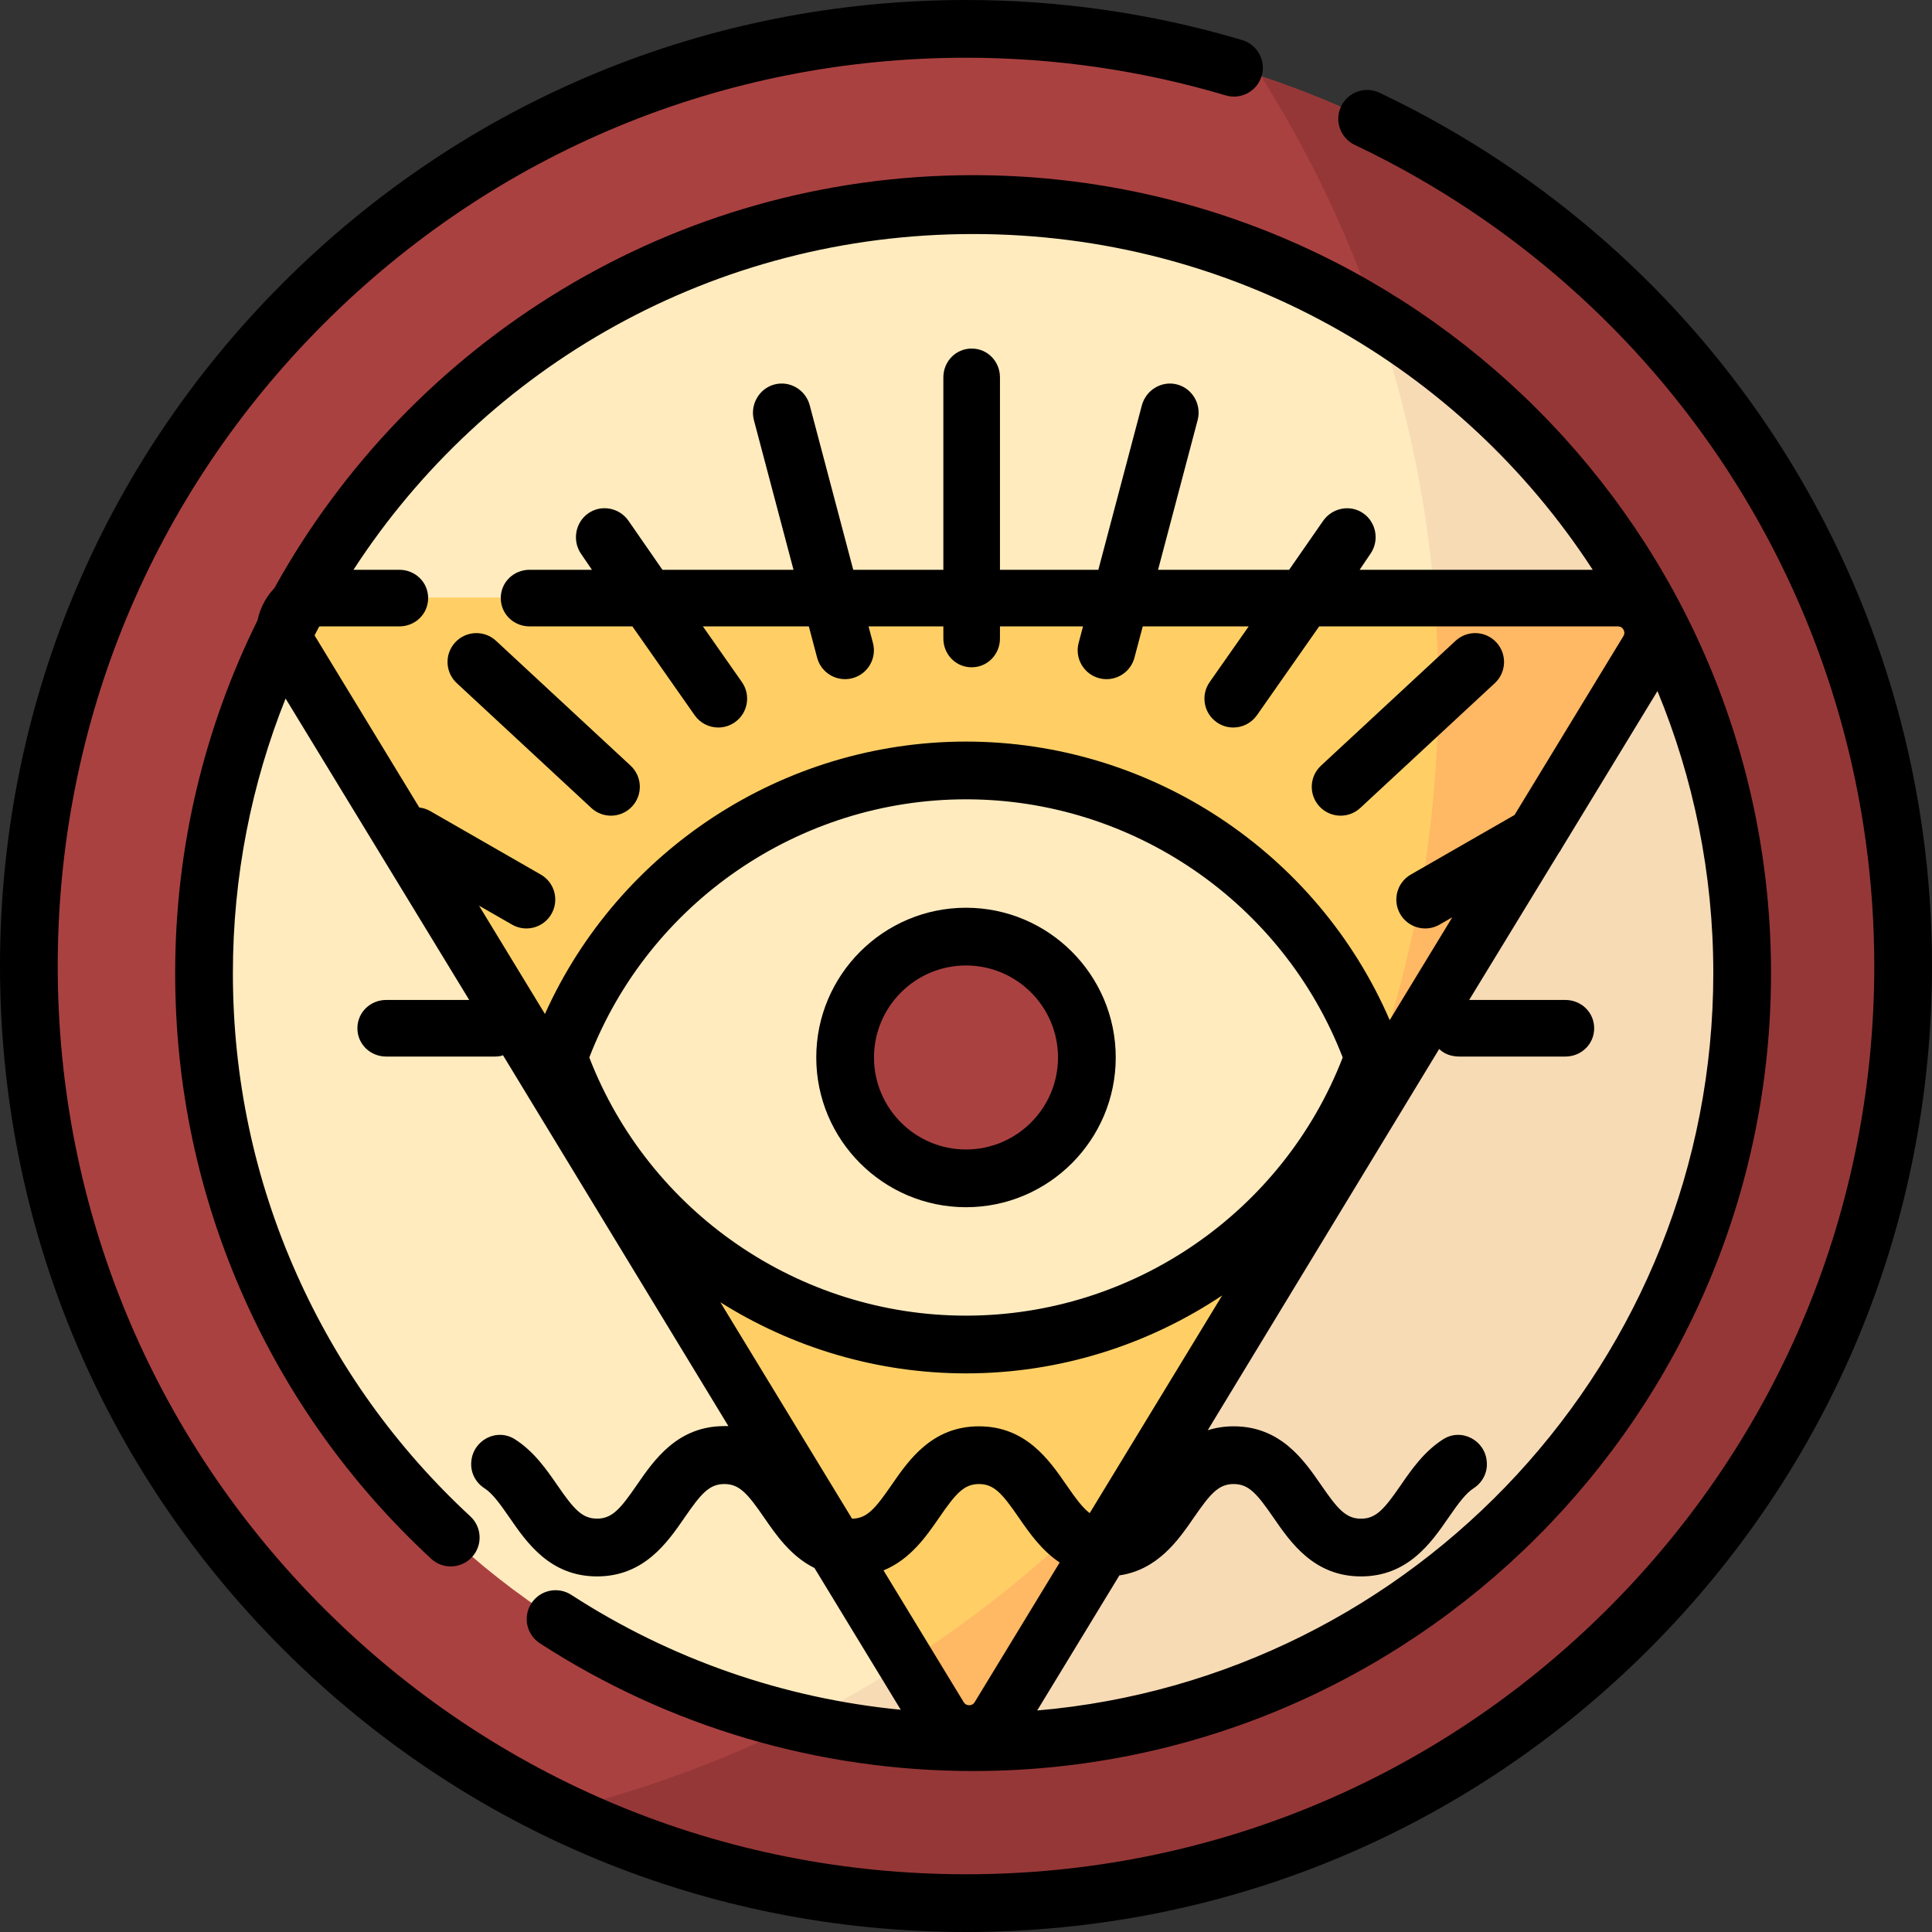 <?xml version="1.0" encoding="iso-8859-1"?>
<!-- Generator: Adobe Illustrator 19.0.0, SVG Export Plug-In . SVG Version: 6.00 Build 0)  -->
<svg version="1.1" id="Capa_1" xmlns="http://www.w3.org/2000/svg" xmlns:xlink="http://www.w3.org/1999/xlink" x="0px" y="0px"
	 viewBox="0 0 512 512" style="enable-background:new 0 0 512 512;" xml:space="preserve">
<rect x="0" y="0" width="512" height="512" fill="#333333" stroke="none"/>
<path style="fill:#AA4141;" d="M256,7.65C118.84,7.65,7.65,118.84,7.65,256S118.84,504.351,256,504.351S504.351,393.161,504.351,256
	S393.161,7.65,256,7.65z"/>
<path style="fill:#963737;" d="M334.191,20.223c29.733,47.134,46.953,102.952,46.953,162.799
	c0,143.689-99.186,264.193-232.82,296.835c32.574,15.697,69.098,24.493,107.677,24.493c137.16,0,248.351-111.19,248.351-248.351
	C504.351,146.16,433.038,52.988,334.191,20.223z"/>
<path style="fill:#FFEBBE;" d="M257.88,461.691c-112.562,0-203.811-91.249-203.811-203.811S145.318,54.069,257.88,54.069
	s203.811,91.249,203.811,203.811S370.442,461.691,257.88,461.691z"/>
<path style="fill:#F7DBB5;" d="M364.847,84.377c10.556,30.947,16.297,64.124,16.297,98.646
	c0,119.738-68.883,223.363-169.173,273.475c14.755,3.397,30.123,5.193,45.909,5.193c112.562,0,203.811-91.249,203.811-203.811
	C461.691,184.553,422.96,120.281,364.847,84.377z"/>
<path style="fill:#FFCF65;" d="M248.856,455.066L76.947,172.562c-3.793-6.233,0.694-14.214,7.99-14.214h343.816
	c7.296,0,11.782,7.982,7.99,14.214L264.835,455.066C261.191,461.053,252.499,461.053,248.856,455.066z"/>
<g>
	<path style="fill:#FFB864;" d="M240.03,440.563l8.825,14.503c3.644,5.988,12.336,5.988,15.979,0l49.571-81.462
		C293.484,399.779,268.353,422.443,240.03,440.563z"/>
	<path style="fill:#FFB864;" d="M436.743,172.563c3.793-6.233-0.694-14.215-7.99-14.215H380.15
		c0.652,8.139,0.993,16.367,0.993,24.675c0,44.162-9.38,86.128-26.24,124.03L436.743,172.563z"/>
</g>
<path style="fill:#FFEBBE;" d="M256,204.176c-49.782,0-92.147,31.73-107.992,76.067C163.853,324.58,206.218,356.31,256,356.31
	s92.147-31.73,107.992-76.067C348.147,235.906,305.782,204.176,256,204.176z"/>
<circle style="fill:#AA4141;" cx="256" cy="280.24" r="32.03"/>
<path d="M375.22,29.398c-3.163-1.667-6.405-3.29-9.635-4.822c-3.819-1.811-8.379-0.183-10.189,3.633
	c-1.81,3.817-0.184,8.38,3.633,10.189c3.036,1.44,6.083,2.965,9.056,4.533C447.418,84.754,496.701,166.397,496.701,256
	c0,64.294-25.037,124.739-70.499,170.201c-45.463,45.463-105.908,70.5-170.202,70.5c-64.293,0-124.739-25.037-170.201-70.5
	c-45.463-45.462-70.5-105.907-70.5-170.201c0-64.293,25.037-124.738,70.5-170.201c45.463-45.462,105.908-70.5,170.201-70.5
	c23.434,0,46.591,3.358,68.83,9.983c4.047,1.206,8.309-1.099,9.515-5.147c1.206-4.048-1.099-8.308-5.147-9.514
	C305.541,3.573,280.913,0,256,0C187.62,0,123.333,26.628,74.981,74.981C26.628,123.333,0,187.621,0,256
	c0,68.38,26.628,132.667,74.981,181.019C123.333,485.372,187.62,512,256,512s132.667-26.628,181.019-74.981
	C485.372,388.667,512,324.38,512,256C512,160.704,459.589,73.875,375.22,29.398z"/>
<path d="M151.393,422.651c-3.545-2.296-8.282-1.284-10.579,2.262s-1.284,8.282,2.262,10.579
	c34.191,22.144,73.889,33.849,114.804,33.849c116.6,0,211.461-94.861,211.461-211.46S374.48,46.419,257.88,46.419
	c-79.636,0-149.121,44.257-185.18,109.46c-0.985,1.031-1.857,2.196-2.584,3.49c-0.903,1.606-1.522,3.3-1.872,5.025
	C54.283,192.6,46.419,224.337,46.419,257.88c0,29.982,6.149,58.958,18.276,86.122c11.714,26.237,28.387,49.479,49.558,69.08
	c3.1,2.871,7.94,2.682,10.81-0.416c2.87-3.101,2.684-7.94-0.416-10.81c-19.645-18.188-35.115-39.751-45.982-64.09
	c-11.246-25.189-16.947-52.066-16.947-79.885c0-25.665,4.962-50.277,13.965-72.766L124.347,265h-21.982
	c-4.225,0-7.649,3.275-7.649,7.5s3.425,7.5,7.649,7.5h28.01c1.037,0,2.025,0.027,2.927-0.347l59.725,98.266
	c-0.356-0.015-0.7,0.011-1.067,0.011c-12.452,0-18.645,9.016-23.167,15.577c-4.372,6.346-6.553,8.945-10.57,8.945
	c-4.016,0-6.196-2.578-10.569-8.923c-2.761-4.006-6.151-8.903-11.208-12.113c-4.818-3.059-11.109,0.251-11.547,5.941
	c-0.004,0.051-0.008,0.103-0.012,0.154c-0.209,2.762,1.163,5.393,3.493,6.891c2.027,1.303,3.915,3.809,6.675,7.816
	c4.522,6.562,10.714,15.548,23.166,15.548s18.645-8.986,23.167-15.548c4.372-6.346,6.553-8.931,10.57-8.931
	c4.018,0,6.198,2.585,10.572,8.931c3.13,4.541,7.064,10.238,13.315,13.319l22.861,37.568
	C207.596,450.079,177.729,439.708,151.393,422.651z M256,348.66c-44.193,0-83.964-27.378-99.831-68.417
	c15.867-41.039,55.637-68.417,99.831-68.417s83.964,27.378,99.831,68.417C339.964,321.282,300.193,348.66,256,348.66z M256,363.959
	c24.712,0,48.203-7.507,67.888-20.653l-35.105,57.688c-1.843-1.381-3.64-3.787-6.171-7.458
	c-4.522-6.562-10.715-15.548-23.169-15.548c-12.453,0-18.646,8.986-23.169,15.548c-4.337,6.293-6.52,8.883-10.474,8.926
	l-34.897-57.348C210.001,357.136,232.446,363.959,256,363.959z M248.871,402.218c4.373-6.346,6.554-8.931,10.572-8.931
	c4.018,0,6.199,2.585,10.574,8.931c2.687,3.899,5.977,8.641,10.807,11.858L258.3,451.089c-0.411,0.676-1.018,0.817-1.455,0.817
	c-0.437,0-1.044-0.141-1.455-0.816l-21.25-34.921C241.224,413.296,245.512,407.092,248.871,402.218z M274.865,453.298l21.787-35.803
	c10.168-1.489,15.623-9.358,19.703-15.276c4.375-6.347,6.556-8.932,10.574-8.932c4.019,0,6.201,2.585,10.576,8.932
	c4.523,6.561,10.716,15.547,23.17,15.547s18.648-8.986,23.171-15.547c2.762-4.007,4.651-6.514,6.68-7.817
	c2.331-1.498,3.704-4.129,3.495-6.892c-0.004-0.051-0.008-0.102-0.012-0.153c-0.437-5.689-6.727-8.997-11.546-5.94
	c-5.059,3.21-8.451,8.112-11.213,12.118c-4.375,6.347-6.557,8.932-10.576,8.932s-6.2-2.585-10.575-8.931
	c-4.523-6.562-10.716-15.548-23.171-15.548c-2.542,0-4.81,0.389-6.869,1.041l61.34-101.038c1.385,1.387,3.298,2.009,5.413,2.009
	h28.01c4.225,0,7.649-3.275,7.649-7.5s-3.425-7.5-7.649-7.5h-25.479l23.73-38.91c0.291-0.391,0.544-0.762,0.754-1.196l25.418-41.748
	c9.527,23.041,14.798,48.282,14.798,74.724C454.042,360.311,375.105,444.659,274.865,453.298z M83.377,168.339
	c0.396-0.769,0.805-1.527,1.21-2.29c0.113-0.021,0.219-0.049,0.35-0.049h20.875c4.225,0,7.649-3.275,7.649-7.5s-3.425-7.5-7.649-7.5
	h-12.14c35.064-54,95.57-88.98,164.208-88.98S387.024,97,422.088,151h-61.773l2.857-4.229c2.424-3.46,1.585-8.305-1.875-10.73
	c-3.458-2.422-8.23-1.473-10.654,1.989L341.635,151h-34.736l10.489-39.679c1.084-4.084-1.348-8.347-5.431-9.431
	c-4.087-1.083-8.272,1.462-9.356,5.545L291.071,151H265v-50.978c0-4.225-3.275-7.649-7.5-7.649s-7.5,3.424-7.5,7.649V151h-23.883
	l-11.531-43.603c-1.083-4.084-5.271-6.594-9.356-5.507c-4.083,1.084-6.515,5.385-5.431,9.469L210.288,151h-34.736l-9.008-13.007
	c-2.423-3.46-7.194-4.372-10.654-1.951c-3.46,2.424-4.299,7.307-1.875,10.767l2.857,4.191h-16.513c-4.225,0-7.649,3.275-7.649,7.5
	s3.425,7.5,7.649,7.5h27.233l16.493,23.537c1.488,2.125,3.861,3.26,6.271,3.26c1.516,0,3.047-0.451,4.383-1.386
	c3.46-2.424,4.299-7.193,1.875-10.653L186.272,166h28.076l2.202,8.295c0.909,3.426,4.003,5.688,7.388,5.688
	c0.649,0,1.31-0.084,1.967-0.258c4.083-1.083,6.515-5.271,5.431-9.354l-1.16-4.371H250v3.188c0,4.225,3.275,7.649,7.5,7.649
	s7.5-3.424,7.5-7.649V166h22.011l-1.16,4.371c-1.084,4.083,1.348,8.271,5.431,9.355c0.658,0.174,1.318,0.257,1.967,0.257
	c3.384,0,6.48-2.262,7.388-5.688L302.84,166h28.076l-10.342,14.758c-2.424,3.46-1.585,8.23,1.875,10.654
	c1.336,0.936,2.867,1.385,4.383,1.385c2.41,0,4.783-1.135,6.271-3.26L349.595,166h79.158c0.824,0,1.262,0.471,1.485,0.867
	c0.223,0.396,0.399,1.016-0.029,1.72l-28.84,47.393l-27.49,15.783c-3.664,2.104-4.928,6.778-2.825,10.442
	c1.414,2.463,3.991,3.842,6.641,3.842c1.292,0,2.601-0.328,3.802-1.017l3.374-1.937l-16.585,27.254
	c-19.211-44.457-63.369-73.82-112.285-73.82c-48.318,0-92.012,28.641-111.588,72.188l-17.469-28.708l8.749,5.023
	c1.201,0.69,2.509,1.017,3.802,1.017c2.65,0,5.227-1.378,6.641-3.842c2.103-3.663,0.839-8.338-2.825-10.442l-29.258-16.797
	c-0.932-0.536-1.93-0.851-2.935-0.966l-27.634-45.413C83.43,168.501,83.412,168.421,83.377,168.339z"/>
<path d="M256,240.562c-21.88,0-39.681,17.801-39.681,39.682c0,21.88,17.801,39.681,39.681,39.681s39.681-17.801,39.681-39.681
	C295.681,258.362,277.88,240.562,256,240.562z M256,304.625c-13.444,0-24.382-10.938-24.382-24.382S242.556,255.86,256,255.86
	c13.445,0,24.382,10.938,24.382,24.383S269.445,304.625,256,304.625z"/>
<path d="M355.28,216.163c1.862,0,3.728-0.675,5.201-2.042l35.66-33.084c3.097-2.874,3.278-7.713,0.405-10.81
	c-2.873-3.098-7.712-3.279-10.81-0.405l-35.66,33.084c-3.097,2.874-3.278,7.713-0.405,10.81
	C351.178,215.342,353.226,216.163,355.28,216.163z"/>
<path d="M156.707,214.122c1.473,1.367,3.339,2.042,5.201,2.042c2.054,0,4.103-0.822,5.61-2.447c2.874-3.097,2.692-7.937-0.405-10.81
	l-35.661-33.084c-3.098-2.875-7.938-2.691-10.81,0.405c-2.873,3.097-2.692,7.936,0.405,10.81L156.707,214.122z"/>
<g>
</g>
<g>
</g>
<g>
</g>
<g>
</g>
<g>
</g>
<g>
</g>
<g>
</g>
<g>
</g>
<g>
</g>
<g>
</g>
<g>
</g>
<g>
</g>
<g>
</g>
<g>
</g>
<g>
</g>
</svg>
